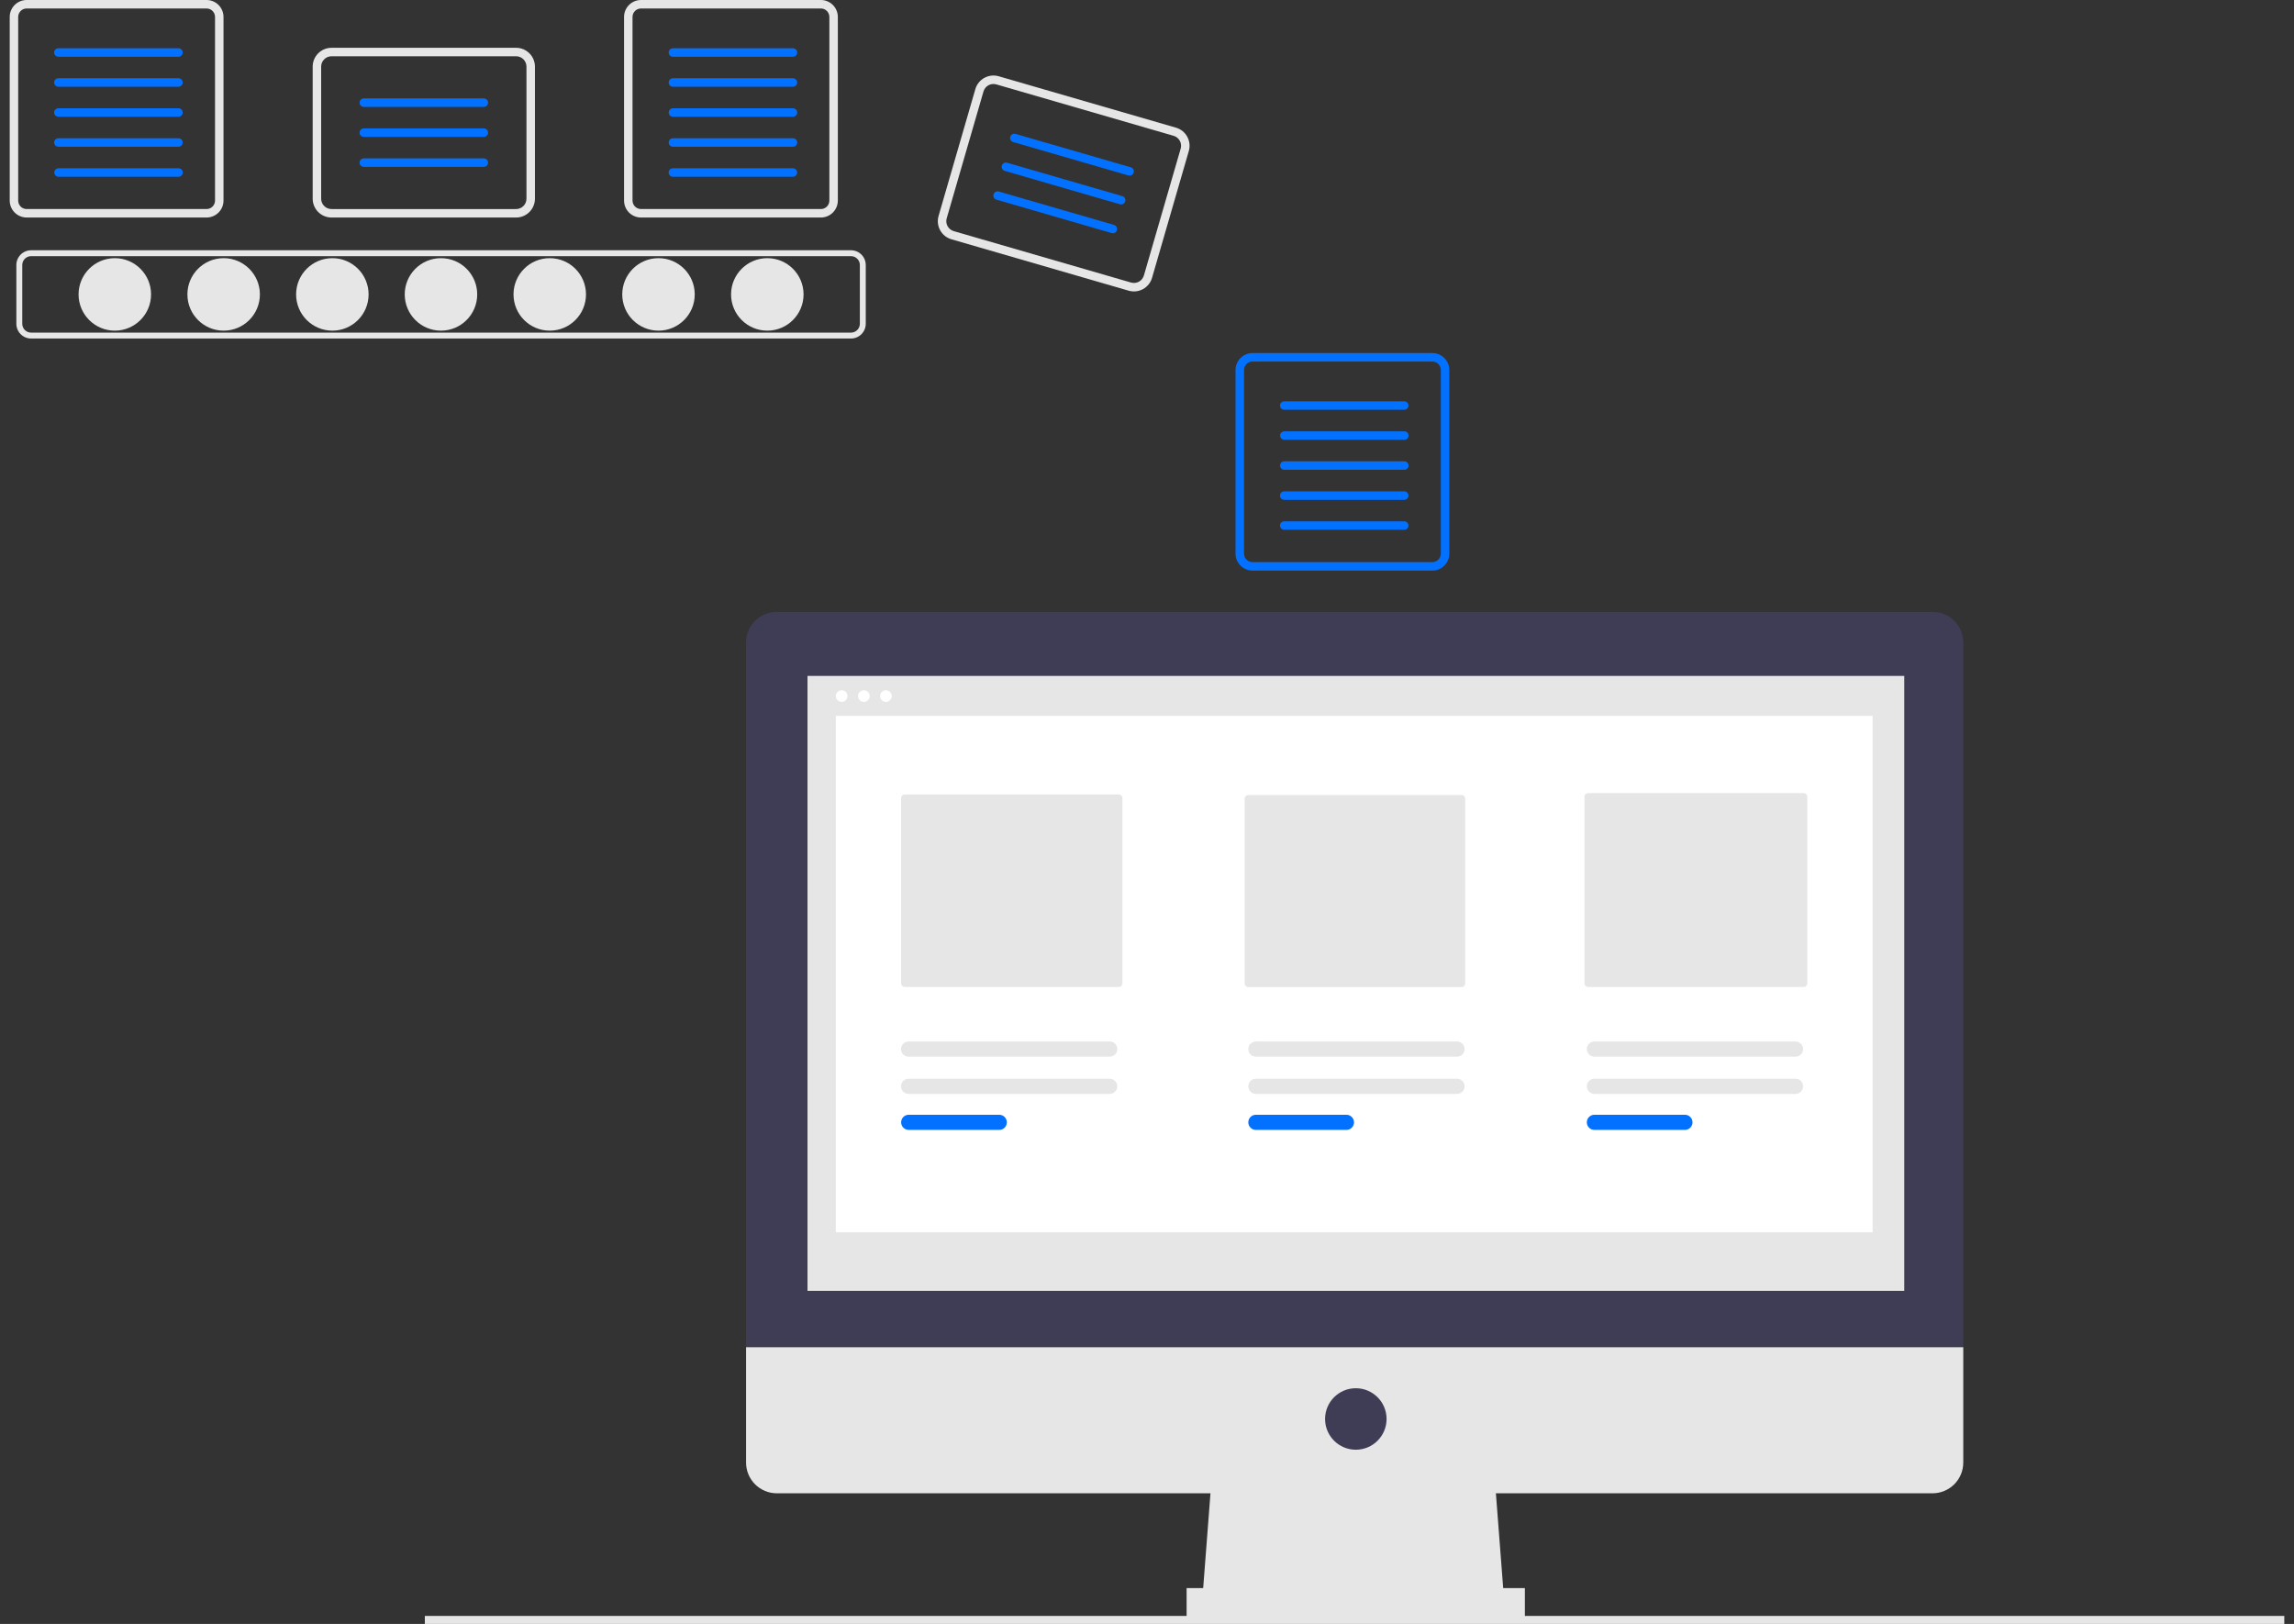 <svg width="226" height="160" viewBox="0 0 226 160" fill="none" xmlns="http://www.w3.org/2000/svg">
<rect x="0" y="0" width="226" height="160" fill="#333333" stroke="none"/>
<g clip-path="url(#clip0)">
<path d="M11.311 32.578C13.283 32.578 14.882 30.979 14.882 29.007C14.882 27.035 13.283 25.436 11.311 25.436C9.339 25.436 7.74 27.035 7.74 29.007C7.74 30.979 9.339 32.578 11.311 32.578Z" fill="#E6E6E6"/>
<path d="M22.034 32.578C24.006 32.578 25.604 30.979 25.604 29.007C25.604 27.035 24.006 25.436 22.034 25.436C20.061 25.436 18.463 27.035 18.463 29.007C18.463 30.979 20.061 32.578 22.034 32.578Z" fill="#E6E6E6"/>
<path d="M32.743 32.578C34.715 32.578 36.313 30.979 36.313 29.007C36.313 27.035 34.715 25.436 32.743 25.436C30.77 25.436 29.172 27.035 29.172 29.007C29.172 30.979 30.77 32.578 32.743 32.578Z" fill="#E6E6E6"/>
<path d="M43.444 32.578C45.416 32.578 47.014 30.979 47.014 29.007C47.014 27.035 45.416 25.436 43.444 25.436C41.472 25.436 39.873 27.035 39.873 29.007C39.873 30.979 41.472 32.578 43.444 32.578Z" fill="#E6E6E6"/>
<path d="M54.16 32.578C56.133 32.578 57.731 30.979 57.731 29.007C57.731 27.035 56.133 25.436 54.16 25.436C52.188 25.436 50.59 27.035 50.59 29.007C50.59 30.979 52.188 32.578 54.16 32.578Z" fill="#E6E6E6"/>
<path d="M64.874 32.578C66.846 32.578 68.444 30.979 68.444 29.007C68.444 27.035 66.846 25.436 64.874 25.436C62.901 25.436 61.303 27.035 61.303 29.007C61.303 30.979 62.901 32.578 64.874 32.578Z" fill="#E6E6E6"/>
<path d="M75.594 32.578C77.566 32.578 79.165 30.979 79.165 29.007C79.165 27.035 77.566 25.436 75.594 25.436C73.622 25.436 72.023 27.035 72.023 29.007C72.023 30.979 73.622 32.578 75.594 32.578Z" fill="#E6E6E6"/>
<path d="M83.839 33.354H3.064C2.679 33.353 2.31 33.2 2.037 32.928C1.765 32.655 1.612 32.286 1.611 31.901V26.11C1.612 25.725 1.765 25.356 2.037 25.083C2.31 24.811 2.679 24.658 3.064 24.657H83.839C84.225 24.658 84.594 24.811 84.866 25.083C85.139 25.356 85.292 25.725 85.292 26.11V31.901C85.292 32.286 85.139 32.655 84.866 32.928C84.594 33.2 84.225 33.353 83.839 33.354ZM3.064 25.238C2.833 25.239 2.612 25.331 2.448 25.494C2.285 25.658 2.193 25.879 2.193 26.11V31.901C2.193 32.132 2.285 32.353 2.448 32.517C2.612 32.68 2.833 32.772 3.064 32.773H83.839C84.07 32.772 84.292 32.68 84.455 32.517C84.619 32.353 84.711 32.132 84.711 31.901V26.11C84.711 25.879 84.619 25.658 84.455 25.494C84.292 25.331 84.07 25.239 83.839 25.238L3.064 25.238Z" fill="#E6E6E6"/>
<path d="M20.349 0.835C20.57 0.835 20.783 0.923 20.939 1.08C21.096 1.236 21.184 1.448 21.184 1.67V19.762C21.184 19.983 21.096 20.195 20.939 20.352C20.783 20.508 20.57 20.596 20.349 20.596H2.627C2.405 20.596 2.193 20.508 2.037 20.352C1.88 20.195 1.792 19.983 1.792 19.762V1.67C1.792 1.448 1.88 1.236 2.037 1.08C2.193 0.923 2.405 0.835 2.627 0.835H20.349V0.835ZM20.349 1.19917e-05H2.627C2.184 1.19917e-05 1.759 0.176 1.446 0.489C1.133 0.802 0.957 1.227 0.957 1.67V19.762C0.957 20.204 1.133 20.629 1.446 20.942C1.759 21.255 2.184 21.431 2.627 21.431H20.349C20.792 21.431 21.217 21.255 21.53 20.942C21.843 20.629 22.019 20.204 22.019 19.762V1.67C22.019 1.227 21.843 0.802 21.53 0.489C21.217 0.176 20.792 6.94765e-07 20.349 0V1.19917e-05Z" fill="#E6E6E6"/>
<path d="M17.578 5.591H5.754C5.699 5.592 5.644 5.581 5.593 5.56C5.543 5.539 5.496 5.509 5.457 5.47C5.418 5.431 5.387 5.385 5.366 5.334C5.345 5.283 5.334 5.229 5.334 5.174C5.334 5.119 5.345 5.064 5.366 5.014C5.387 4.963 5.418 4.917 5.457 4.878C5.496 4.839 5.543 4.808 5.593 4.788C5.644 4.767 5.699 4.756 5.754 4.756H17.578C17.633 4.756 17.688 4.767 17.739 4.788C17.79 4.808 17.836 4.839 17.875 4.878C17.914 4.917 17.945 4.963 17.966 5.014C17.987 5.064 17.998 5.119 17.998 5.174C17.998 5.229 17.987 5.283 17.966 5.334C17.945 5.385 17.914 5.431 17.875 5.47C17.836 5.509 17.79 5.539 17.739 5.56C17.688 5.581 17.633 5.592 17.578 5.591Z" fill="#0371FF"/>
<path d="M17.578 8.545H5.754C5.699 8.546 5.644 8.535 5.593 8.514C5.543 8.493 5.496 8.463 5.457 8.424C5.418 8.385 5.387 8.339 5.366 8.288C5.345 8.237 5.334 8.183 5.334 8.128C5.334 8.073 5.345 8.018 5.366 7.967C5.387 7.917 5.418 7.87 5.457 7.832C5.496 7.793 5.543 7.762 5.593 7.741C5.644 7.721 5.699 7.71 5.754 7.71H17.578C17.633 7.71 17.688 7.721 17.739 7.741C17.79 7.762 17.836 7.793 17.875 7.832C17.914 7.87 17.945 7.917 17.966 7.967C17.987 8.018 17.998 8.073 17.998 8.128C17.998 8.183 17.987 8.237 17.966 8.288C17.945 8.339 17.914 8.385 17.875 8.424C17.836 8.463 17.79 8.493 17.739 8.514C17.688 8.535 17.633 8.546 17.578 8.545Z" fill="#0371FF"/>
<path d="M17.578 11.503H5.754C5.699 11.504 5.644 11.493 5.593 11.472C5.543 11.451 5.496 11.421 5.457 11.382C5.418 11.343 5.387 11.297 5.366 11.246C5.345 11.195 5.334 11.141 5.334 11.086C5.334 11.031 5.345 10.976 5.366 10.926C5.387 10.875 5.418 10.829 5.457 10.79C5.496 10.751 5.543 10.72 5.593 10.7C5.644 10.679 5.699 10.668 5.754 10.668H17.578C17.633 10.668 17.688 10.679 17.739 10.7C17.79 10.72 17.836 10.751 17.875 10.79C17.914 10.829 17.945 10.875 17.966 10.926C17.987 10.976 17.998 11.031 17.998 11.086C17.998 11.141 17.987 11.195 17.966 11.246C17.945 11.297 17.914 11.343 17.875 11.382C17.836 11.421 17.79 11.451 17.739 11.472C17.688 11.493 17.633 11.504 17.578 11.503Z" fill="#0371FF"/>
<path d="M17.578 14.457H5.754C5.699 14.458 5.644 14.447 5.593 14.426C5.543 14.406 5.496 14.375 5.457 14.336C5.418 14.297 5.387 14.251 5.366 14.2C5.345 14.149 5.334 14.095 5.334 14.04C5.334 13.985 5.345 13.931 5.366 13.88C5.387 13.829 5.418 13.783 5.457 13.744C5.496 13.705 5.543 13.674 5.593 13.654C5.644 13.633 5.699 13.622 5.754 13.623H17.578C17.633 13.622 17.688 13.633 17.739 13.654C17.79 13.674 17.836 13.705 17.875 13.744C17.914 13.783 17.945 13.829 17.966 13.88C17.987 13.931 17.998 13.985 17.998 14.04C17.998 14.095 17.987 14.149 17.966 14.2C17.945 14.251 17.914 14.297 17.875 14.336C17.836 14.375 17.79 14.406 17.739 14.426C17.688 14.447 17.633 14.458 17.578 14.457Z" fill="#0371FF"/>
<path d="M17.589 17.416H5.765C5.654 17.416 5.548 17.372 5.47 17.293C5.392 17.215 5.348 17.109 5.348 16.998C5.348 16.887 5.392 16.781 5.47 16.703C5.548 16.625 5.654 16.581 5.765 16.581H17.589C17.7 16.581 17.806 16.625 17.884 16.703C17.963 16.781 18.007 16.887 18.007 16.998C18.007 17.109 17.963 17.215 17.884 17.293C17.806 17.372 17.7 17.416 17.589 17.416Z" fill="#0371FF"/>
<path d="M80.873 0.835C81.094 0.835 81.306 0.923 81.463 1.08C81.619 1.236 81.707 1.448 81.707 1.67V19.762C81.707 19.983 81.619 20.195 81.463 20.352C81.306 20.508 81.094 20.596 80.873 20.596H63.15C62.929 20.596 62.717 20.508 62.56 20.352C62.404 20.195 62.316 19.983 62.315 19.762V1.67C62.316 1.448 62.404 1.236 62.56 1.08C62.717 0.923 62.929 0.835 63.15 0.835H80.873V0.835ZM80.873 1.19917e-05H63.15C62.707 1.19917e-05 62.283 0.176 61.969 0.489C61.656 0.802 61.48 1.227 61.48 1.67V19.762C61.48 20.204 61.656 20.629 61.969 20.942C62.283 21.255 62.707 21.431 63.15 21.431H80.873C81.315 21.431 81.74 21.255 82.053 20.942C82.366 20.629 82.542 20.204 82.542 19.762V1.67C82.542 1.227 82.366 0.802 82.053 0.489C81.74 0.176 81.315 0 80.873 0V1.19917e-05Z" fill="#E6E6E6"/>
<path d="M78.123 5.591H66.299C66.244 5.592 66.189 5.581 66.138 5.56C66.087 5.539 66.041 5.509 66.002 5.47C65.963 5.431 65.932 5.385 65.911 5.334C65.89 5.283 65.879 5.229 65.879 5.174C65.879 5.119 65.89 5.064 65.911 5.014C65.932 4.963 65.963 4.917 66.002 4.878C66.041 4.839 66.087 4.808 66.138 4.788C66.189 4.767 66.244 4.756 66.299 4.756H78.123C78.233 4.757 78.339 4.801 78.417 4.88C78.494 4.958 78.538 5.064 78.538 5.174C78.538 5.284 78.494 5.39 78.417 5.468C78.339 5.546 78.233 5.591 78.123 5.591H78.123Z" fill="#0371FF"/>
<path d="M78.123 8.545H66.299C66.244 8.546 66.189 8.535 66.138 8.514C66.087 8.493 66.041 8.463 66.002 8.424C65.963 8.385 65.932 8.339 65.911 8.288C65.89 8.237 65.879 8.183 65.879 8.128C65.879 8.073 65.89 8.018 65.911 7.967C65.932 7.917 65.963 7.87 66.002 7.832C66.041 7.793 66.087 7.762 66.138 7.741C66.189 7.721 66.244 7.71 66.299 7.71H78.123C78.233 7.711 78.339 7.755 78.417 7.833C78.494 7.912 78.538 8.018 78.538 8.128C78.538 8.238 78.494 8.344 78.417 8.422C78.339 8.5 78.233 8.545 78.123 8.545H78.123Z" fill="#0371FF"/>
<path d="M78.123 11.503H66.299C66.244 11.504 66.189 11.493 66.138 11.472C66.087 11.451 66.041 11.421 66.002 11.382C65.963 11.343 65.932 11.297 65.911 11.246C65.89 11.195 65.879 11.141 65.879 11.086C65.879 11.031 65.89 10.976 65.911 10.926C65.932 10.875 65.963 10.829 66.002 10.79C66.041 10.751 66.087 10.72 66.138 10.7C66.189 10.679 66.244 10.668 66.299 10.668H78.123C78.233 10.669 78.339 10.713 78.417 10.792C78.494 10.87 78.538 10.976 78.538 11.086C78.538 11.196 78.494 11.302 78.417 11.38C78.339 11.458 78.233 11.503 78.123 11.503H78.123Z" fill="#0371FF"/>
<path d="M78.123 14.457H66.299C66.244 14.458 66.189 14.447 66.138 14.426C66.087 14.406 66.041 14.375 66.002 14.336C65.963 14.297 65.932 14.251 65.911 14.2C65.89 14.149 65.879 14.095 65.879 14.04C65.879 13.985 65.89 13.931 65.911 13.88C65.932 13.829 65.963 13.783 66.002 13.744C66.041 13.705 66.087 13.674 66.138 13.654C66.189 13.633 66.244 13.622 66.299 13.623H78.123C78.233 13.623 78.339 13.668 78.417 13.746C78.494 13.824 78.538 13.93 78.538 14.04C78.538 14.15 78.494 14.256 78.417 14.334C78.339 14.412 78.233 14.457 78.123 14.457H78.123Z" fill="#0371FF"/>
<path d="M78.115 17.416H66.29C66.18 17.416 66.074 17.372 65.995 17.293C65.917 17.215 65.873 17.109 65.873 16.998C65.873 16.887 65.917 16.781 65.995 16.703C66.074 16.625 66.18 16.581 66.29 16.581H78.115C78.225 16.581 78.332 16.625 78.41 16.703C78.488 16.781 78.532 16.887 78.532 16.998C78.532 17.109 78.488 17.215 78.41 17.293C78.332 17.372 78.225 17.416 78.115 17.416H78.115Z" fill="#0371FF"/>
<path d="M141.115 35.622C141.336 35.622 141.548 35.71 141.705 35.867C141.861 36.023 141.949 36.236 141.949 36.457V54.549C141.949 54.77 141.861 54.982 141.705 55.139C141.548 55.295 141.336 55.383 141.115 55.383H123.392C123.171 55.383 122.959 55.295 122.802 55.139C122.646 54.982 122.558 54.77 122.558 54.549V36.457C122.558 36.236 122.646 36.023 122.802 35.867C122.959 35.71 123.171 35.622 123.392 35.622H141.115V35.622ZM141.115 34.787H123.392C122.95 34.787 122.525 34.963 122.212 35.276C121.899 35.589 121.723 36.014 121.723 36.457V54.549C121.723 54.992 121.899 55.416 122.212 55.729C122.525 56.042 122.95 56.218 123.392 56.218H141.115C141.557 56.218 141.982 56.042 142.295 55.729C142.608 55.416 142.784 54.992 142.784 54.549V36.457C142.784 36.014 142.608 35.589 142.295 35.276C141.982 34.963 141.557 34.787 141.115 34.787V34.787Z" fill="#0371FF"/>
<path d="M138.344 40.375H126.52C126.465 40.376 126.41 40.365 126.359 40.344C126.308 40.324 126.262 40.293 126.223 40.254C126.184 40.215 126.153 40.169 126.132 40.118C126.11 40.068 126.1 40.013 126.1 39.958C126.1 39.903 126.11 39.848 126.132 39.798C126.153 39.747 126.184 39.701 126.223 39.662C126.262 39.623 126.308 39.592 126.359 39.572C126.41 39.551 126.465 39.54 126.52 39.541H138.344C138.454 39.541 138.56 39.586 138.637 39.664C138.715 39.742 138.759 39.848 138.759 39.958C138.759 40.068 138.715 40.174 138.637 40.252C138.56 40.33 138.454 40.375 138.344 40.375Z" fill="#0371FF"/>
<path d="M138.353 43.333H126.529C126.418 43.333 126.312 43.289 126.234 43.211C126.155 43.132 126.111 43.026 126.111 42.916C126.111 42.805 126.155 42.699 126.234 42.62C126.312 42.542 126.418 42.498 126.529 42.498H138.353C138.464 42.498 138.57 42.542 138.648 42.62C138.726 42.699 138.77 42.805 138.77 42.916C138.77 43.026 138.726 43.132 138.648 43.211C138.57 43.289 138.464 43.333 138.353 43.333Z" fill="#0371FF"/>
<path d="M138.353 46.287H126.529C126.474 46.288 126.419 46.277 126.369 46.256C126.318 46.235 126.271 46.205 126.232 46.166C126.193 46.127 126.162 46.081 126.141 46.03C126.12 45.979 126.109 45.925 126.109 45.87C126.109 45.815 126.12 45.76 126.141 45.71C126.162 45.659 126.193 45.613 126.232 45.574C126.271 45.535 126.318 45.504 126.369 45.484C126.419 45.463 126.474 45.452 126.529 45.452H138.353C138.463 45.453 138.569 45.497 138.647 45.576C138.724 45.654 138.768 45.76 138.768 45.87C138.768 45.98 138.724 46.086 138.647 46.164C138.569 46.242 138.463 46.287 138.353 46.287Z" fill="#0371FF"/>
<path d="M138.344 49.247H126.52C126.465 49.247 126.41 49.236 126.359 49.216C126.308 49.195 126.262 49.164 126.223 49.125C126.184 49.087 126.153 49.04 126.132 48.989C126.11 48.939 126.1 48.884 126.1 48.829C126.1 48.774 126.11 48.72 126.132 48.669C126.153 48.618 126.184 48.572 126.223 48.533C126.262 48.494 126.308 48.464 126.359 48.443C126.41 48.422 126.465 48.411 126.52 48.412H138.344C138.454 48.412 138.56 48.457 138.637 48.535C138.715 48.613 138.759 48.719 138.759 48.829C138.759 48.939 138.715 49.045 138.637 49.123C138.56 49.202 138.454 49.246 138.344 49.247Z" fill="#0371FF"/>
<path d="M138.344 52.199H126.52C126.465 52.199 126.41 52.188 126.359 52.168C126.308 52.147 126.262 52.116 126.223 52.077C126.184 52.038 126.153 51.992 126.132 51.941C126.11 51.891 126.1 51.836 126.1 51.781C126.1 51.726 126.11 51.672 126.132 51.621C126.153 51.57 126.184 51.524 126.223 51.485C126.262 51.446 126.308 51.416 126.359 51.395C126.41 51.374 126.465 51.363 126.52 51.364H138.344C138.454 51.364 138.56 51.409 138.637 51.487C138.715 51.565 138.759 51.671 138.759 51.781C138.759 51.892 138.715 51.997 138.637 52.075C138.56 52.154 138.454 52.198 138.344 52.199Z" fill="#0371FF"/>
<path d="M50.846 21.432H32.66C32.168 21.432 31.696 21.236 31.349 20.888C31.001 20.541 30.805 20.069 30.805 19.577V6.564C30.805 6.072 31.001 5.6 31.349 5.253C31.696 4.905 32.168 4.709 32.66 4.709H50.846C51.338 4.709 51.809 4.905 52.157 5.253C52.505 5.6 52.701 6.072 52.701 6.564V19.577C52.701 20.069 52.505 20.541 52.157 20.888C51.809 21.236 51.338 21.432 50.846 21.432ZM32.66 5.543C32.389 5.544 32.13 5.651 31.939 5.843C31.747 6.034 31.64 6.293 31.64 6.564V19.577C31.64 19.848 31.747 20.107 31.939 20.298C32.13 20.489 32.389 20.597 32.66 20.597H50.846C51.117 20.597 51.376 20.489 51.567 20.298C51.758 20.107 51.866 19.848 51.866 19.577V6.564C51.866 6.293 51.758 6.034 51.567 5.843C51.376 5.651 51.117 5.544 50.846 5.543H32.66Z" fill="#E6E6E6"/>
<path d="M47.663 10.532H35.839C35.728 10.532 35.623 10.487 35.545 10.409C35.468 10.331 35.424 10.225 35.424 10.115C35.424 10.005 35.468 9.899 35.545 9.821C35.623 9.742 35.728 9.698 35.839 9.697H47.663C47.718 9.697 47.773 9.708 47.823 9.728C47.874 9.749 47.921 9.78 47.96 9.819C47.999 9.858 48.03 9.904 48.051 9.954C48.072 10.005 48.083 10.06 48.083 10.115C48.083 10.17 48.072 10.224 48.051 10.275C48.03 10.326 47.999 10.372 47.96 10.411C47.921 10.45 47.874 10.48 47.823 10.501C47.773 10.522 47.718 10.533 47.663 10.532Z" fill="#0371FF"/>
<path d="M47.663 13.486H35.839C35.728 13.486 35.623 13.441 35.545 13.363C35.468 13.285 35.424 13.179 35.424 13.069C35.424 12.959 35.468 12.853 35.545 12.775C35.623 12.697 35.728 12.652 35.839 12.652H47.663C47.718 12.651 47.773 12.662 47.823 12.683C47.874 12.704 47.921 12.734 47.96 12.773C47.999 12.812 48.03 12.858 48.051 12.909C48.072 12.96 48.083 13.014 48.083 13.069C48.083 13.124 48.072 13.179 48.051 13.229C48.03 13.28 47.999 13.326 47.96 13.365C47.921 13.404 47.874 13.435 47.823 13.456C47.773 13.476 47.718 13.487 47.663 13.486Z" fill="#0371FF"/>
<path d="M47.663 16.441H35.839C35.728 16.44 35.623 16.396 35.545 16.318C35.468 16.239 35.424 16.134 35.424 16.023C35.424 15.913 35.468 15.807 35.545 15.729C35.623 15.651 35.728 15.607 35.839 15.606H47.663C47.718 15.606 47.773 15.616 47.823 15.637C47.874 15.658 47.921 15.688 47.96 15.727C47.999 15.766 48.03 15.812 48.051 15.863C48.072 15.914 48.083 15.968 48.083 16.023C48.083 16.078 48.072 16.133 48.051 16.184C48.03 16.235 47.999 16.281 47.96 16.32C47.921 16.358 47.874 16.389 47.823 16.41C47.773 16.431 47.718 16.441 47.663 16.441Z" fill="#0371FF"/>
<path d="M111.197 28.641L93.73 23.575C93.258 23.438 92.86 23.119 92.623 22.688C92.386 22.257 92.329 21.75 92.466 21.277L96.09 8.779C96.228 8.306 96.547 7.908 96.978 7.671C97.409 7.434 97.916 7.377 98.388 7.513L115.855 12.579C116.327 12.716 116.726 13.036 116.963 13.466C117.2 13.897 117.257 14.405 117.12 14.877L113.496 27.376C113.358 27.848 113.039 28.246 112.608 28.483C112.177 28.721 111.67 28.777 111.197 28.641ZM98.156 8.315C97.896 8.24 97.617 8.271 97.38 8.402C97.143 8.532 96.968 8.751 96.892 9.011L93.267 21.509C93.192 21.769 93.223 22.048 93.354 22.285C93.484 22.522 93.703 22.698 93.963 22.773L111.43 27.839C111.69 27.914 111.969 27.883 112.206 27.752C112.443 27.622 112.618 27.403 112.694 27.143L116.318 14.645C116.393 14.385 116.362 14.106 116.232 13.869C116.101 13.632 115.882 13.456 115.623 13.381L98.156 8.315Z" fill="#E6E6E6"/>
<path d="M111.168 17.287L99.812 13.994C99.706 13.963 99.617 13.891 99.563 13.794C99.51 13.697 99.497 13.583 99.528 13.477C99.559 13.371 99.631 13.281 99.728 13.228C99.824 13.174 99.938 13.162 100.045 13.192L111.401 16.485C111.507 16.516 111.597 16.588 111.65 16.685C111.704 16.782 111.716 16.896 111.686 17.003C111.655 17.109 111.583 17.199 111.486 17.252C111.389 17.305 111.275 17.318 111.168 17.287H111.168Z" fill="#0371FF"/>
<path d="M110.339 20.128L98.983 16.835C98.93 16.819 98.881 16.794 98.838 16.76C98.795 16.725 98.76 16.683 98.733 16.635C98.707 16.587 98.69 16.534 98.684 16.48C98.678 16.425 98.683 16.37 98.698 16.317C98.713 16.265 98.739 16.216 98.773 16.173C98.807 16.13 98.85 16.094 98.898 16.068C98.946 16.041 98.999 16.025 99.053 16.019C99.108 16.013 99.163 16.017 99.215 16.033L110.572 19.326C110.678 19.357 110.767 19.429 110.82 19.526C110.874 19.623 110.886 19.737 110.855 19.843C110.825 19.949 110.753 20.039 110.656 20.092C110.559 20.146 110.445 20.159 110.339 20.128Z" fill="#0371FF"/>
<path d="M109.52 22.964L98.164 19.671C98.058 19.64 97.968 19.568 97.915 19.471C97.862 19.374 97.849 19.26 97.88 19.154C97.911 19.048 97.982 18.958 98.079 18.905C98.176 18.851 98.29 18.838 98.396 18.869L109.753 22.162C109.859 22.193 109.949 22.265 110.002 22.362C110.055 22.459 110.068 22.573 110.037 22.68C110.006 22.786 109.935 22.875 109.838 22.929C109.741 22.982 109.626 22.995 109.52 22.964Z" fill="#0371FF"/>
<path d="M225.049 159.213H41.855V159.999H225.049V159.213Z" fill="#E6E6E6"/>
<path d="M148.208 157.987H118.418L119.428 144.86H147.198L148.208 157.987Z" fill="#E6E6E6"/>
<path d="M150.227 156.47H116.902V159.5H150.227V156.47Z" fill="#E6E6E6"/>
<path d="M190.387 60.284H76.529C75.726 60.284 74.955 60.603 74.387 61.171C73.819 61.739 73.5 62.51 73.5 63.313V132.739H193.417V63.313C193.417 62.916 193.339 62.522 193.186 62.154C193.034 61.787 192.811 61.453 192.53 61.171C192.248 60.89 191.914 60.667 191.547 60.515C191.179 60.362 190.785 60.284 190.387 60.284H190.387Z" fill="#3F3D56"/>
<path d="M73.5 132.74V144.101C73.5 144.499 73.578 144.893 73.731 145.26C73.883 145.628 74.106 145.962 74.387 146.243C74.669 146.524 75.003 146.748 75.37 146.9C75.738 147.052 76.132 147.13 76.529 147.13H190.387C191.191 147.13 191.961 146.811 192.53 146.243C193.098 145.675 193.417 144.904 193.417 144.101V132.74H73.5Z" fill="#E6E6E6"/>
<path d="M187.604 66.595H79.553V127.185H187.604V66.595Z" fill="#E6E6E6"/>
<path d="M133.572 142.837C135.245 142.837 136.602 141.48 136.602 139.807C136.602 138.134 135.245 136.778 133.572 136.778C131.899 136.778 130.543 138.134 130.543 139.807C130.543 141.48 131.899 142.837 133.572 142.837Z" fill="#3F3D56"/>
<path d="M82.917 69.156C83.234 69.156 83.492 68.898 83.492 68.581C83.492 68.263 83.234 68.006 82.917 68.006C82.599 68.006 82.342 68.263 82.342 68.581C82.342 68.898 82.599 69.156 82.917 69.156Z" fill="white"/>
<path d="M85.106 69.156C85.424 69.156 85.681 68.898 85.681 68.581C85.681 68.263 85.424 68.006 85.106 68.006C84.789 68.006 84.531 68.263 84.531 68.581C84.531 68.898 84.789 69.156 85.106 69.156Z" fill="white"/>
<path d="M87.28 69.156C87.597 69.156 87.855 68.898 87.855 68.581C87.855 68.263 87.597 68.006 87.28 68.006C86.963 68.006 86.705 68.263 86.705 68.581C86.705 68.898 86.963 69.156 87.28 69.156Z" fill="white"/>
<path d="M184.485 70.533H82.342V121.418H184.485V70.533Z" fill="white"/>
<path d="M89.136 78.274C89.041 78.274 88.949 78.312 88.881 78.38C88.814 78.448 88.775 78.54 88.775 78.635V96.888C88.775 96.984 88.814 97.075 88.881 97.143C88.949 97.211 89.041 97.249 89.136 97.249H110.215C110.311 97.249 110.403 97.211 110.47 97.143C110.538 97.075 110.576 96.984 110.576 96.888V78.635C110.576 78.54 110.538 78.448 110.47 78.38C110.403 78.312 110.311 78.274 110.215 78.274H89.136Z" fill="#E6E6E6"/>
<path d="M122.978 78.334C122.883 78.334 122.791 78.373 122.723 78.44C122.655 78.508 122.617 78.6 122.617 78.695V96.889C122.617 96.985 122.655 97.077 122.723 97.144C122.791 97.212 122.883 97.25 122.978 97.25H143.99C144.085 97.25 144.177 97.212 144.245 97.144C144.313 97.077 144.351 96.985 144.351 96.889V78.695C144.351 78.6 144.313 78.508 144.245 78.44C144.177 78.373 144.085 78.335 143.99 78.334H122.978Z" fill="#E6E6E6"/>
<path d="M156.461 78.141C156.365 78.141 156.273 78.179 156.205 78.247C156.138 78.315 156.1 78.406 156.1 78.502V96.886C156.1 96.982 156.138 97.074 156.205 97.142C156.273 97.209 156.365 97.248 156.461 97.248H177.69C177.786 97.248 177.878 97.209 177.946 97.142C178.013 97.074 178.051 96.982 178.051 96.886V78.502C178.051 78.406 178.013 78.315 177.946 78.247C177.878 78.179 177.786 78.141 177.69 78.141H156.461Z" fill="#E6E6E6"/>
<path d="M89.509 106.285C89.311 106.285 89.121 106.364 88.982 106.504C88.842 106.644 88.764 106.833 88.764 107.031C88.764 107.229 88.842 107.419 88.982 107.558C89.121 107.698 89.311 107.777 89.509 107.778H109.327C109.525 107.777 109.714 107.698 109.854 107.558C109.994 107.419 110.072 107.229 110.072 107.031C110.072 106.833 109.994 106.644 109.854 106.504C109.714 106.364 109.525 106.285 109.327 106.285H89.509Z" fill="#E6E6E6"/>
<path d="M89.523 109.834C89.325 109.834 89.135 109.913 88.996 110.053C88.856 110.193 88.777 110.382 88.777 110.58C88.777 110.778 88.856 110.968 88.996 111.108C89.135 111.248 89.325 111.326 89.523 111.327H98.445C98.643 111.326 98.833 111.248 98.973 111.108C99.112 110.968 99.191 110.778 99.191 110.58C99.191 110.382 99.112 110.193 98.973 110.053C98.833 109.913 98.643 109.834 98.445 109.834H89.523Z" fill="#0371FF"/>
<path d="M123.726 106.285C123.528 106.285 123.338 106.364 123.199 106.504C123.059 106.644 122.98 106.833 122.98 107.031C122.98 107.229 123.059 107.419 123.199 107.558C123.338 107.698 123.528 107.777 123.726 107.778H143.544C143.741 107.777 143.931 107.698 144.071 107.558C144.21 107.419 144.289 107.229 144.289 107.031C144.289 106.833 144.21 106.644 144.071 106.504C143.931 106.364 143.741 106.285 143.544 106.285H123.726Z" fill="#E6E6E6"/>
<path d="M123.726 109.834C123.528 109.834 123.338 109.913 123.199 110.053C123.059 110.193 122.98 110.382 122.98 110.58C122.98 110.778 123.059 110.968 123.199 111.108C123.338 111.248 123.528 111.326 123.726 111.327H132.649C132.846 111.326 133.036 111.248 133.176 111.108C133.315 110.968 133.394 110.778 133.394 110.58C133.394 110.382 133.315 110.193 133.176 110.053C133.036 109.913 132.846 109.834 132.649 109.834H123.726Z" fill="#0371FF"/>
<path d="M157.075 106.285C156.877 106.285 156.688 106.364 156.548 106.504C156.409 106.644 156.33 106.833 156.33 107.031C156.33 107.229 156.409 107.419 156.548 107.558C156.688 107.698 156.877 107.777 157.075 107.778H176.893C177.091 107.777 177.281 107.698 177.42 107.558C177.56 107.419 177.638 107.229 177.638 107.031C177.638 106.833 177.56 106.644 177.42 106.504C177.281 106.364 177.091 106.285 176.893 106.285H157.075Z" fill="#E6E6E6"/>
<path d="M89.509 102.617C89.311 102.617 89.121 102.696 88.982 102.836C88.842 102.976 88.764 103.166 88.764 103.363C88.764 103.561 88.842 103.751 88.982 103.891C89.121 104.031 89.311 104.11 89.509 104.11H109.327C109.525 104.11 109.714 104.031 109.854 103.891C109.994 103.751 110.072 103.561 110.072 103.363C110.072 103.166 109.994 102.976 109.854 102.836C109.714 102.696 109.525 102.617 109.327 102.617H89.509Z" fill="#E6E6E6"/>
<path d="M123.726 102.617C123.528 102.617 123.338 102.696 123.199 102.836C123.059 102.976 122.98 103.166 122.98 103.363C122.98 103.561 123.059 103.751 123.199 103.891C123.338 104.031 123.528 104.11 123.726 104.11H143.544C143.741 104.11 143.931 104.031 144.071 103.891C144.21 103.751 144.289 103.561 144.289 103.363C144.289 103.166 144.21 102.976 144.071 102.836C143.931 102.696 143.741 102.617 143.544 102.617H123.726Z" fill="#E6E6E6"/>
<path d="M157.075 102.617C156.877 102.617 156.688 102.696 156.548 102.836C156.409 102.976 156.33 103.166 156.33 103.363C156.33 103.561 156.409 103.751 156.548 103.891C156.688 104.031 156.877 104.11 157.075 104.11H176.893C177.091 104.11 177.281 104.031 177.42 103.891C177.56 103.751 177.638 103.561 177.638 103.363C177.638 103.166 177.56 102.976 177.42 102.836C177.281 102.696 177.091 102.617 176.893 102.617H157.075Z" fill="#E6E6E6"/>
<path d="M157.075 109.834C156.878 109.834 156.688 109.913 156.548 110.053C156.409 110.193 156.33 110.382 156.33 110.58C156.33 110.778 156.409 110.968 156.548 111.108C156.688 111.248 156.878 111.326 157.075 111.327H165.998C166.196 111.326 166.385 111.248 166.525 111.108C166.665 110.968 166.743 110.778 166.743 110.58C166.743 110.382 166.665 110.193 166.525 110.053C166.385 109.913 166.196 109.834 165.998 109.834H157.075Z" fill="#0371FF"/>
</g>
<defs>
<clipPath id="clip0">
<rect width="224.087" height="160" fill="white" transform="translate(0.957)"/>
</clipPath>
</defs>
</svg>
